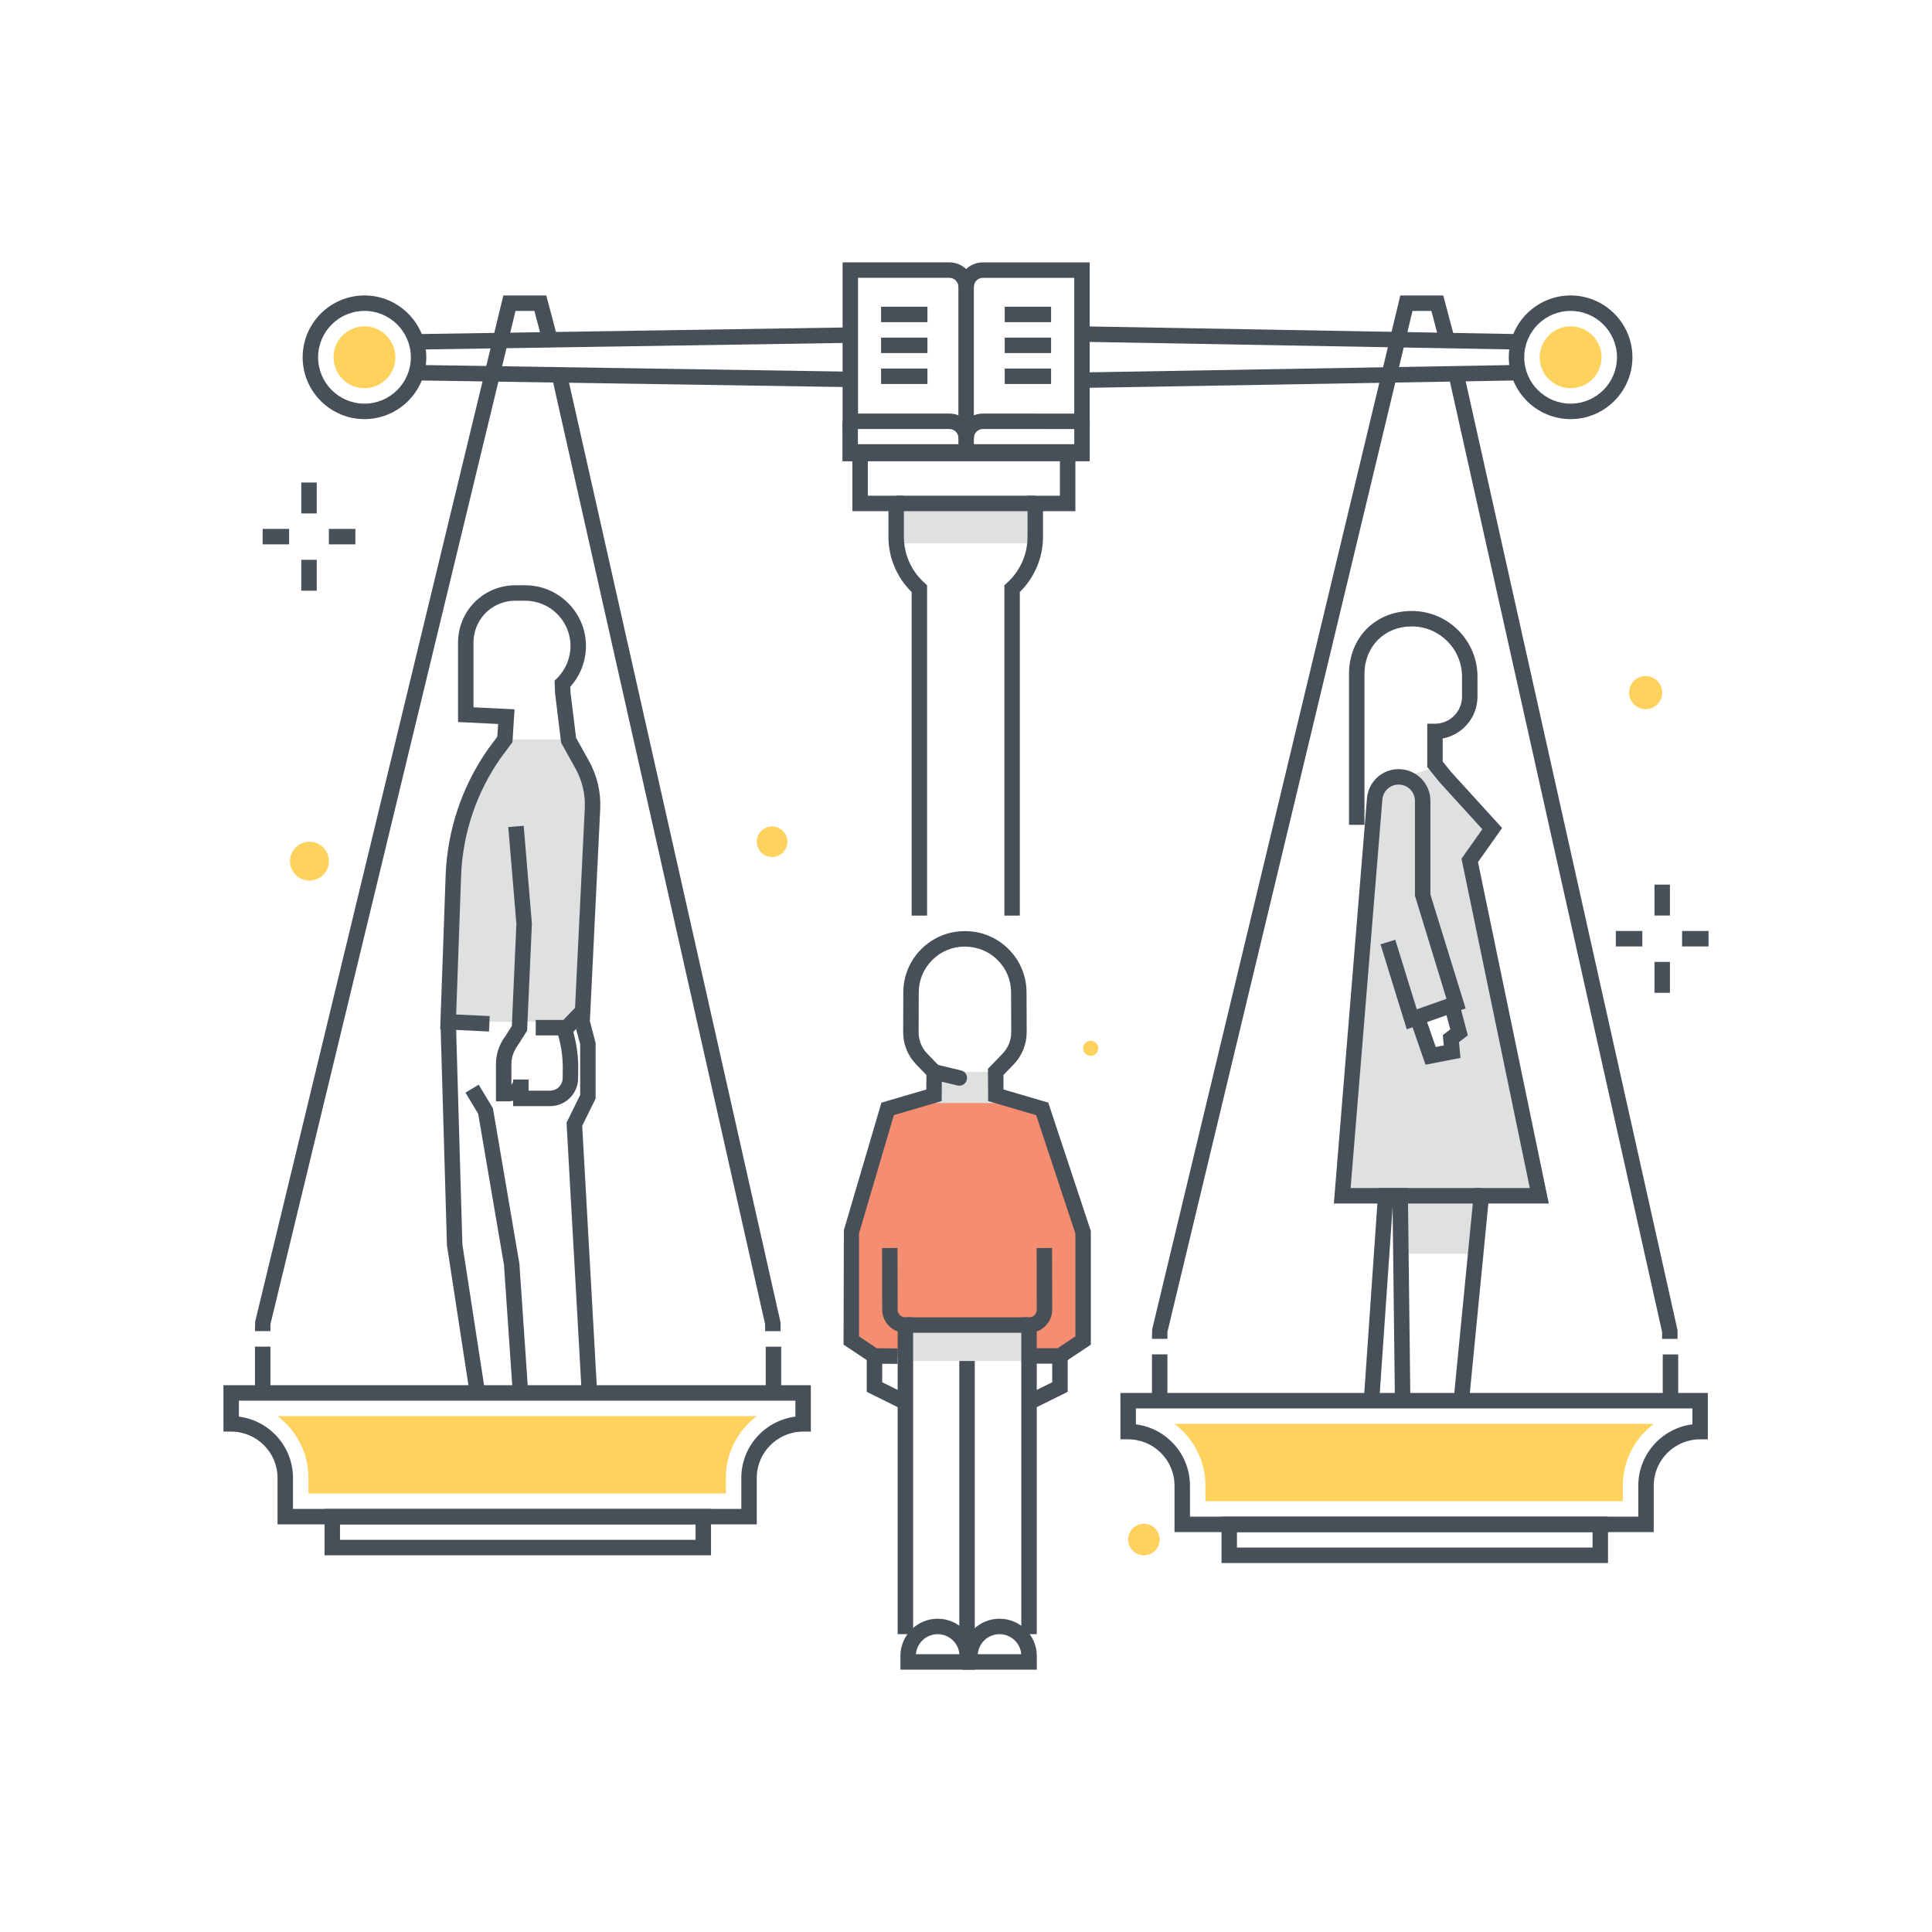<svg xmlns="http://www.w3.org/2000/svg" width="250" height="250" viewBox="0 0 250 250">
  <g fill="none" fill-rule="evenodd">
    <path fill="#FFD15D" d="M50.163,46.232 C50.163,47.889 48.82,49.232 47.163,49.232 C45.506,49.232 44.163,47.889 44.163,46.232 C44.163,44.576 45.506,43.232 47.163,43.232 C48.82,43.232 50.163,44.576 50.163,46.232"/>
    <path fill="#FFD15D" d="M47.163,44.232 C46.06,44.232 45.163,45.13 45.163,46.232 C45.163,47.335 46.06,48.232 47.163,48.232 C48.266,48.232 49.163,47.335 49.163,46.232 C49.163,45.13 48.266,44.232 47.163,44.232 Z M47.163,50.232 C44.957,50.232 43.163,48.439 43.163,46.232 C43.163,44.026 44.957,42.232 47.163,42.232 C49.368,42.232 51.163,44.026 51.163,46.232 C51.163,48.439 49.368,50.232 47.163,50.232 Z"/>
    <path fill="#475059" d="M47.163,40.232 C43.854,40.232 41.163,42.924 41.163,46.232 C41.163,49.541 43.854,52.232 47.163,52.232 C50.471,52.232 53.163,49.541 53.163,46.232 C53.163,42.924 50.471,40.232 47.163,40.232 Z M47.163,54.232 C42.752,54.232 39.163,50.644 39.163,46.232 C39.163,41.821 42.752,38.232 47.163,38.232 C51.574,38.232 55.163,41.821 55.163,46.232 C55.163,50.644 51.574,54.232 47.163,54.232 Z"/>
    <path fill="#FFD15D" d="M200.235,46.232 C200.235,47.889 201.578,49.232 203.235,49.232 C204.892,49.232 206.235,47.889 206.235,46.232 C206.235,44.576 204.892,43.232 203.235,43.232 C201.578,43.232 200.235,44.576 200.235,46.232"/>
    <path fill="#FFD15D" d="M203.235,44.232 C202.132,44.232 201.235,45.13 201.235,46.232 C201.235,47.335 202.132,48.232 203.235,48.232 C204.338,48.232 205.235,47.335 205.235,46.232 C205.235,45.13 204.338,44.232 203.235,44.232 Z M203.235,50.232 C201.029,50.232 199.235,48.439 199.235,46.232 C199.235,44.026 201.029,42.232 203.235,42.232 C205.44,42.232 207.235,44.026 207.235,46.232 C207.235,48.439 205.44,50.232 203.235,50.232 Z"/>
    <path fill="#475059" d="M203.235 40.232C199.926 40.232 197.235 42.924 197.235 46.232 197.235 49.541 199.926 52.232 203.235 52.232 206.543 52.232 209.235 49.541 209.235 46.232 209.235 42.924 206.543 40.232 203.235 40.232zM203.235 54.232C198.823 54.232 195.235 50.644 195.235 46.232 195.235 41.821 198.823 38.232 203.235 38.232 207.646 38.232 211.235 41.821 211.235 46.232 211.235 50.644 207.646 54.232 203.235 54.232zM37.913 195.251L95.925 195.251 95.925 191.248C95.925 187.176 98.984 183.805 102.924 183.312L102.924 181.249 30.912 181.249 30.912 183.312C34.854 183.805 37.913 187.176 37.913 191.248L37.913 195.251zM97.925 197.251L35.913 197.251 35.913 191.248C35.913 187.94 33.221 185.249 29.913 185.249L28.914 185.249 28.911 179.249 104.924 179.249 104.924 185.249 103.924 185.249C100.616 185.249 97.925 187.94 97.925 191.248L97.925 197.251z"/>
    <polyline fill="#475059" points="101.006 172.254 99.006 172.254 99.006 171.365 71.412 48.768 73.363 48.328 101.006 171.143 101.006 172.254"/>
    <path fill="#FFD15D" d="M39.913,193.251 L93.925,193.251 L93.925,191.248 C93.925,187.98 95.499,185.075 97.931,183.249 L35.906,183.249 C38.337,185.075 39.913,187.98 39.913,191.248 L39.913,193.251"/>
    <path fill="#475059" d="M43.994,199.254 L90.006,199.254 L90.006,197.254 L43.994,197.254 L43.994,199.254 Z M41.994,201.254 L92.006,201.254 L92.006,195.254 L41.994,195.254 L41.994,201.254 Z"/>
    <polyline fill="#475059" points="34.992 172.245 32.992 172.245 33.02 171.011 65.131 38.232 70.688 38.232 72.131 43.676 70.197 44.188 69.149 40.232 66.705 40.232 34.992 171.365 34.992 172.245"/>
    <polygon fill="#475059" points="32.993 180.254 34.993 180.254 34.993 174.254 32.993 174.254"/>
    <polygon fill="#475059" points="99.09 180.254 101.09 180.254 101.09 174.261 99.09 174.261"/>
    <path fill="#475059" d="M153.982,196.252 L211.994,196.252 L211.994,192.249 C211.994,188.177 215.053,184.805 218.993,184.312 L218.993,182.249 L146.982,182.249 L146.982,184.312 C150.923,184.805 153.982,188.177 153.982,192.249 L153.982,196.252 Z M213.994,198.252 L151.982,198.252 L151.982,192.249 C151.982,188.94 149.291,186.249 145.983,186.249 L144.983,186.249 L144.981,180.249 L220.993,180.249 L220.993,186.249 L219.993,186.249 C216.685,186.249 213.994,188.94 213.994,192.249 L213.994,198.252 Z"/>
    <polyline fill="#475059" points="217.075 173.254 215.075 173.254 215.075 172.365 187.481 48.766 189.433 48.33 217.075 172.145 217.075 173.254"/>
    <path fill="#FFD15D" d="M155.982,194.252 L209.994,194.252 L209.994,192.248 C209.994,188.981 211.569,186.075 214,184.249 L151.976,184.249 C154.407,186.075 155.982,188.981 155.982,192.248 L155.982,194.252"/>
    <path fill="#475059" d="M160.064,200.254 L206.076,200.254 L206.076,198.254 L160.064,198.254 L160.064,200.254 Z M158.064,202.254 L208.076,202.254 L208.076,196.254 L158.064,196.254 L158.064,202.254 Z"/>
    <polyline fill="#475059" points="151.062 173.246 149.062 173.246 149.09 172.013 181.199 38.232 186.757 38.232 188.2 43.676 186.267 44.188 185.218 40.232 182.776 40.232 151.062 172.364 151.062 173.246"/>
    <polygon fill="#475059" points="149.063 181.254 151.063 181.254 151.063 175.254 149.063 175.254"/>
    <polygon fill="#475059" points="215.159 181.254 217.159 181.254 217.159 175.262 215.159 175.262"/>
    <path fill="#DFE0E0" d="M73.574,95.782 L75.345,98.967 C76.312,100.707 76.771,102.684 76.668,104.672 L75.324,132.228 L57.992,132.228 L57.994,132.227 L58.665,113.323 C58.876,107.623 60.735,102.107 64.019,97.443 L65.332,95.679 L65.333,95.666 L73.56,95.666 L73.574,95.782"/>
    <path fill="#475059" d="M71.184,143.132 C71.168,143.132 71.151,143.132 71.134,143.132 L66.397,143.132 L66.397,142.435 C66.188,142.487 65.97,142.516 65.745,142.516 L64.177,142.516 L64.177,137.688 C64.177,136.386 64.613,135.1 65.404,134.065 L66.232,132.757 L66.822,119.561 L65.771,107.023 L67.764,106.855 L68.826,119.521 L68.207,133.379 L67.042,135.21 C66.467,135.969 66.177,136.823 66.177,137.688 L66.177,140.352 C66.312,140.232 66.397,140.058 66.397,139.863 L66.397,139.684 L68.397,139.684 L68.397,141.132 L71.148,141.132 C71.581,141.128 72.006,140.974 72.317,140.671 C72.628,140.368 72.802,139.962 72.807,139.526 L72.824,138.173 C72.824,136.647 72.587,135.107 72.119,133.608 L74.028,133.013 C74.556,134.705 74.824,136.445 74.824,138.186 L74.807,139.552 C74.795,140.521 74.406,141.428 73.712,142.104 C73.031,142.768 72.134,143.132 71.184,143.132"/>
    <polyline fill="#475059" points="73.748 133.979 69.324 133.979 69.324 131.979 72.9 131.979 74.417 130.408 75.855 131.799 73.748 133.979"/>
    <polyline fill="#48515A" points="66.354 180.317 65.212 163.666 61.876 144.12 60.23 141.39 61.943 140.356 63.784 143.411 67.204 163.479 68.349 180.181 66.354 180.317"/>
    <path fill="#48515A" d="M75.274,180.315 L73.31,145.271 L75.074,141.69 L75.074,135.111 L74.318,132.337 L74.325,132.179 L75.669,104.623 C75.762,102.817 75.348,101.03 74.471,99.452 L72.605,96.098 L71.831,89.749 L71.758,88.084 L72.074,87.773 C73.185,86.678 73.823,85.155 73.823,83.596 C73.823,80.364 71.194,77.735 67.962,77.735 L66.66,77.735 C65.11,77.735 63.635,78.402 62.612,79.565 C61.747,80.55 61.27,81.813 61.27,83.125 L61.27,91.525 L66.582,91.785 L66.311,96.038 L64.821,98.04 C61.657,102.535 59.868,107.84 59.665,113.359 L59.029,131.274 L63.371,131.479 L63.276,133.478 L56.96,133.179 L57.666,113.287 C57.884,107.378 59.798,101.701 63.201,96.867 L64.353,95.319 L64.457,93.684 L59.27,93.43 L59.27,83.125 C59.27,81.327 59.924,79.594 61.111,78.245 C62.513,76.65 64.535,75.735 66.66,75.735 L67.962,75.735 C72.297,75.735 75.823,79.262 75.823,83.596 C75.823,85.535 75.088,87.432 73.793,88.868 L73.823,89.586 L74.543,95.467 L76.219,98.48 C77.279,100.387 77.779,102.546 77.667,104.724 L76.33,132.118 L77.074,134.978 L77.074,142.155 L75.337,145.684 L77.271,180.204 L75.274,180.315"/>
    <polyline fill="#48515A" points="60.794 180.412 57.836 161.15 56.995 132.256 58.994 132.197 59.833 161.03 62.771 180.107 60.794 180.412"/>
    <polyline fill="#DFE0E0" points="191.31 162.235 181.56 162.235 181.56 154.735 192.06 154.735 191.31 162.235"/>
    <path fill="#DFE0E0" d="M187.905,136.083 L185.122,136.626 L183.398,131.648 L187.866,130.061 L188.799,133.586 L187.747,134.391 L187.905,136.083 Z M190.185,111.336 L193.091,107.221 L186.06,99.235 L181.56,100.523 L180.982,100.523 C179.391,100.523 178.057,101.723 177.888,103.304 L173.685,154.735 L199.185,154.735 L190.185,111.336 Z"/>
    <path fill="#475059" d="M190.087,181.352 L188.096,181.156 L190.778,153.734 L197.956,153.734 L189.117,111.114 L191.811,107.3 L186.258,101.196 L184.685,99.252 L184.685,93.648 L185.685,93.648 C187.615,93.648 189.185,92.078 189.185,90.148 L189.185,87.56 C189.185,83.976 186.269,81.06 182.685,81.06 C179.136,81.06 176.56,83.656 176.56,87.234 L176.56,106.734 L174.56,106.734 L174.56,87.234 C174.56,82.498 177.977,79.06 182.685,79.06 C187.372,79.06 191.185,82.873 191.185,87.56 L191.185,90.148 C191.185,92.84 189.242,95.086 186.685,95.558 L186.685,98.545 L187.775,99.895 L194.371,107.142 L191.252,111.558 L200.413,155.734 L192.592,155.734 L190.087,181.352"/>
    <path fill="#475059" d="M180.501,181.266 L180.197,155.734 L172.6,155.734 L176.891,103.224 C177.117,101.104 178.875,99.523 180.982,99.523 C183.249,99.523 185.094,101.368 185.094,103.635 L185.094,115.747 L189.649,130.488 L182.037,133.192 L178.638,122.193 L180.549,121.604 L183.332,130.61 L187.172,129.246 L183.094,115.898 L183.094,103.635 C183.094,102.471 182.146,101.523 180.982,101.523 C179.9,101.523 178.997,102.335 178.882,103.411 L174.77,153.734 L182.173,153.734 L182.501,181.242 L180.501,181.266"/>
    <polyline fill="#475059" points="178.468 181.323 176.473 181.185 178.37 153.734 191.685 153.734 191.685 155.734 180.237 155.734 178.468 181.323"/>
    <polyline fill="#475059" points="184.462 137.773 182.454 131.976 184.344 131.321 185.783 135.479 186.825 135.274 186.7 133.933 187.662 133.197 186.899 130.316 188.833 129.805 189.936 133.975 188.794 134.849 188.984 136.892 184.462 137.773"/>
    <polyline fill="#F58E70" points="120.861 141.731 114.861 143.488 110.155 159.464 110.155 173.462 113.156 175.462 116.155 175.488 117.156 175.488 117.156 171.462 133.156 171.462 133.156 175.462 137.155 175.462 140.155 173.462 140.155 159.464 134.861 143.488 128.861 141.731 120.861 141.731"/>
    <polygon fill="#DFE0E0" points="117.156 176.112 133.156 176.112 133.156 171.488 117.156 171.488"/>
    <polygon fill="#DFE0E0" points="120.878 142.732 128.861 142.732 128.861 138.705 120.878 138.705"/>
    <path fill="#475059" d="M118.156,211.462 L116.156,211.462 L116.156,172.29 C114.994,171.878 114.159,170.769 114.156,169.468 L114.137,161.492 L116.137,161.488 L116.156,169.464 C116.157,170.014 116.606,170.462 117.156,170.462 L118.156,170.462 L118.156,211.462"/>
    <path fill="#475059" d="M116.146,176.488 L112.849,176.459 L109.155,173.997 L109.196,159.182 L114.055,142.682 L119.865,140.981 L119.876,139.106 L118.552,137.733 C117.461,136.604 116.864,135.117 116.869,133.546 L116.887,128.404 C116.895,126.282 117.729,124.289 119.236,122.794 C120.735,121.307 122.721,120.488 124.831,120.488 C124.854,120.488 124.876,120.488 124.898,120.488 C127.001,120.488 128.987,121.307 130.486,122.794 C131.993,124.289 132.827,126.282 132.834,128.405 L132.852,133.546 C132.858,135.117 132.26,136.604 131.17,137.733 L129.845,139.106 L129.856,140.981 L135.645,142.676 L141.155,159.303 L141.155,173.997 L137.457,176.462 L133.905,176.462 L133.905,174.462 L136.852,174.462 L139.155,172.927 L139.155,159.625 L134.076,144.301 L127.865,142.481 L127.841,138.304 L129.731,136.345 C130.458,135.592 130.856,134.601 130.852,133.554 L130.834,128.413 C130.829,126.824 130.205,125.332 129.077,124.214 C127.949,123.095 126.463,122.507 124.865,122.488 C124.857,122.488 124.848,122.488 124.84,122.488 C123.253,122.488 121.766,123.101 120.645,124.214 C119.517,125.332 118.893,126.823 118.887,128.412 L118.869,133.553 C118.865,134.601 119.263,135.592 119.99,136.345 L121.881,138.304 L121.856,142.481 L115.666,144.295 L111.155,159.608 L111.155,172.927 L113.463,174.465 L116.164,174.488 L116.146,176.488"/>
    <path fill="#475059" d="M134.156,211.462 L132.156,211.462 L132.156,170.462 L133.156,170.462 C133.423,170.462 133.675,170.357 133.863,170.168 C134.052,169.979 134.156,169.727 134.156,169.459 L134.138,161.492 L136.138,161.488 L136.156,169.455 C136.157,170.258 135.846,171.013 135.279,171.581 C134.957,171.904 134.574,172.145 134.156,172.292 L134.156,211.462"/>
    <polygon fill="#475059" points="117.156 172.462 133.132 172.462 133.132 170.462 117.156 170.462"/>
    <polygon fill="#475059" points="124.133 212.757 126.133 212.757 126.133 176.112 124.133 176.112"/>
    <path fill="#475059" d="M124.135,140.488 C124.057,140.488 123.978,140.479 123.9,140.461 L120.645,139.678 C120.108,139.548 119.777,139.008 119.906,138.471 C120.036,137.934 120.576,137.606 121.113,137.732 L124.367,138.516 C124.905,138.646 125.235,139.186 125.106,139.723 C124.995,140.181 124.586,140.488 124.135,140.488"/>
    <polyline fill="#475059" points="116.713 182.358 112.156 180.106 112.156 175.462 114.156 175.462 114.156 178.864 117.599 180.565 116.713 182.358"/>
    <polyline fill="#475059" points="133.599 182.358 132.713 180.565 136.156 178.864 136.155 175.462 138.155 175.462 138.156 180.106 133.599 182.358"/>
    <path fill="#475059" d="M118.52,214.051 L124.147,214.051 C124.027,212.604 122.811,211.462 121.333,211.462 C119.856,211.462 118.64,212.604 118.52,214.051 Z M126.157,216.051 L116.51,216.051 L116.51,214.286 C116.51,211.626 118.674,209.462 121.333,209.462 C123.993,209.462 126.157,211.626 126.157,214.286 L126.157,216.051 Z"/>
    <path fill="#475059" d="M129.338,211.462 C128.584,211.462 127.875,211.757 127.342,212.29 C126.864,212.768 126.579,213.387 126.525,214.053 L132.153,214.05 C132.032,212.603 130.816,211.462 129.338,211.462 Z M124.516,216.053 L124.515,214.288 C124.515,212.999 125.016,211.788 125.927,210.876 C126.838,209.965 128.049,209.463 129.337,209.462 L129.338,209.462 C131.997,209.462 134.162,211.625 134.162,214.284 L134.163,216.05 L124.516,216.053 Z"/>
    <polygon fill="#DFE0E0" points="115.964 70.312 133.964 70.312 133.964 65.147 115.964 65.147"/>
    <polyline fill="#475059" points="54.194 45.229 54.163 43.228 109.748 42.368 109.779 44.368 54.194 45.229"/>
    <polyline fill="#475059" points="196.202 45.229 140.003 44.228 140.038 42.227 196.237 43.228 196.202 45.229"/>
    <polyline fill="#475059" points="109.747 50.089 54.163 49.229 54.194 47.228 109.779 48.089 109.747 50.089"/>
    <polyline fill="#475059" points="140.038 50.195 140.004 48.195 196.202 47.228 196.237 49.229 140.038 50.195"/>
    <path fill="#475059" d="M131.964,118.479 L129.964,118.479 L129.964,75.727 L130.297,75.429 C131.991,73.908 132.964,71.739 132.964,69.479 L132.964,64.146 L137.154,64.146 L137.154,59.479 L112.297,59.479 L112.297,64.146 L116.964,64.146 L116.964,69.479 C116.964,71.74 117.936,73.909 119.632,75.43 L119.964,75.728 L119.964,118.479 L117.964,118.479 L117.964,76.606 C116.052,74.729 114.964,72.156 114.964,69.479 L114.964,66.146 L110.297,66.146 L110.297,57.479 L139.154,57.479 L139.154,66.146 L134.964,66.146 L134.964,69.479 C134.964,72.155 133.876,74.727 131.964,76.605 L131.964,118.479"/>
    <polygon fill="#475059" points="115.964 66.146 133.964 66.146 133.964 64.146 115.964 64.146"/>
    <polygon fill="#48515A" points="38.984 66.439 40.984 66.439 40.984 62.439 38.984 62.439"/>
    <polygon fill="#48515A" points="38.984 76.439 40.984 76.439 40.984 72.439 38.984 72.439"/>
    <polygon fill="#48515A" points="42.555 70.439 45.984 70.439 45.984 68.439 42.555 68.439"/>
    <polygon fill="#48515A" points="33.984 70.439 37.412 70.439 37.412 68.439 33.984 68.439"/>
    <polygon fill="#48515A" points="214.089 118.47 216.089 118.47 216.089 114.47 214.089 114.47"/>
    <polygon fill="#48515A" points="214.089 128.47 216.089 128.47 216.089 124.47 214.089 124.47"/>
    <polygon fill="#48515A" points="217.66 122.47 221.089 122.47 221.089 120.47 217.66 120.47"/>
    <polygon fill="#48515A" points="209.089 122.47 212.517 122.47 212.517 120.47 209.089 120.47"/>
    <path fill="#FFD15D" d="M215.088 89.621C215.088 90.805 214.129 91.764 212.946 91.764 211.762 91.764 210.803 90.805 210.803 89.621 210.803 88.438 211.762 87.479 212.946 87.479 214.129 87.479 215.088 88.438 215.088 89.621M101.892 108.92C101.892 110.014 101.005 110.901 99.911 110.901 98.817 110.901 97.931 110.014 97.931 108.92 97.931 107.826 98.817 106.94 99.911 106.94 101.005 106.94 101.892 107.826 101.892 108.92M37.528 111.434C37.528 112.822 38.653 113.947 40.042 113.947 41.43 113.947 42.555 112.822 42.555 111.434 42.555 110.046 41.43 108.92 40.042 108.92 38.653 108.92 37.528 110.046 37.528 111.434M145.982 199.214C145.982 198.087 146.895 197.174 148.022 197.174 149.149 197.174 150.062 198.087 150.062 199.214 150.062 200.341 149.149 201.254 148.022 201.254 146.895 201.254 145.982 200.341 145.982 199.214M142.111 135.648C142.111 136.188 141.673 136.626 141.133 136.626 140.593 136.626 140.155 136.188 140.155 135.648 140.155 135.108 140.593 134.67 141.133 134.67 141.673 134.67 142.111 135.108 142.111 135.648"/>
    <path fill="#475059" d="M111.031,53.511 L122.844,53.513 C123.684,53.513 124.449,53.841 125.018,54.377 C125.586,53.843 126.351,53.515 127.191,53.515 L139.007,53.518 L139.007,35.954 L127.191,35.951 C126.544,35.951 126.017,36.477 126.017,37.125 L124.017,37.125 C124.017,36.477 123.49,35.949 122.844,35.949 L111.031,35.947 L111.031,53.511 Z M126.017,56.689 L124.017,56.689 C124.017,56.04 123.49,55.513 122.844,55.513 L109.031,55.511 L109.031,33.947 L122.844,33.949 C123.684,33.949 124.449,34.277 125.018,34.814 C125.586,34.279 126.351,33.951 127.191,33.951 L141.007,33.954 L141.007,55.518 L127.191,55.515 C126.544,55.515 126.017,56.041 126.017,56.689 Z"/>
    <polygon fill="#475059" points="124.017 58.689 126.017 58.689 126.017 36.123 124.017 36.123"/>
    <polyline fill="#475059" points="141.01 59.689 109.01 59.689 109.01 54.511 111.01 54.511 111.01 57.689 139.01 57.689 139.01 54.518 141.01 54.518 141.01 59.689"/>
    <polygon fill="#475059" points="114.01 41.689 120.01 41.689 120.01 39.689 114.01 39.689"/>
    <polygon fill="#475059" points="114.01 45.688 120.01 45.688 120.01 43.688 114.01 43.688"/>
    <polygon fill="#475059" points="114.01 49.689 120.01 49.689 120.01 47.689 114.01 47.689"/>
    <polygon fill="#475059" points="130.01 41.689 136.01 41.689 136.01 39.689 130.01 39.689"/>
    <polygon fill="#475059" points="130.01 45.688 136.01 45.688 136.01 43.688 130.01 43.688"/>
    <polygon fill="#475059" points="130.01 49.689 136.01 49.689 136.01 47.689 130.01 47.689"/>
  </g>
</svg>
